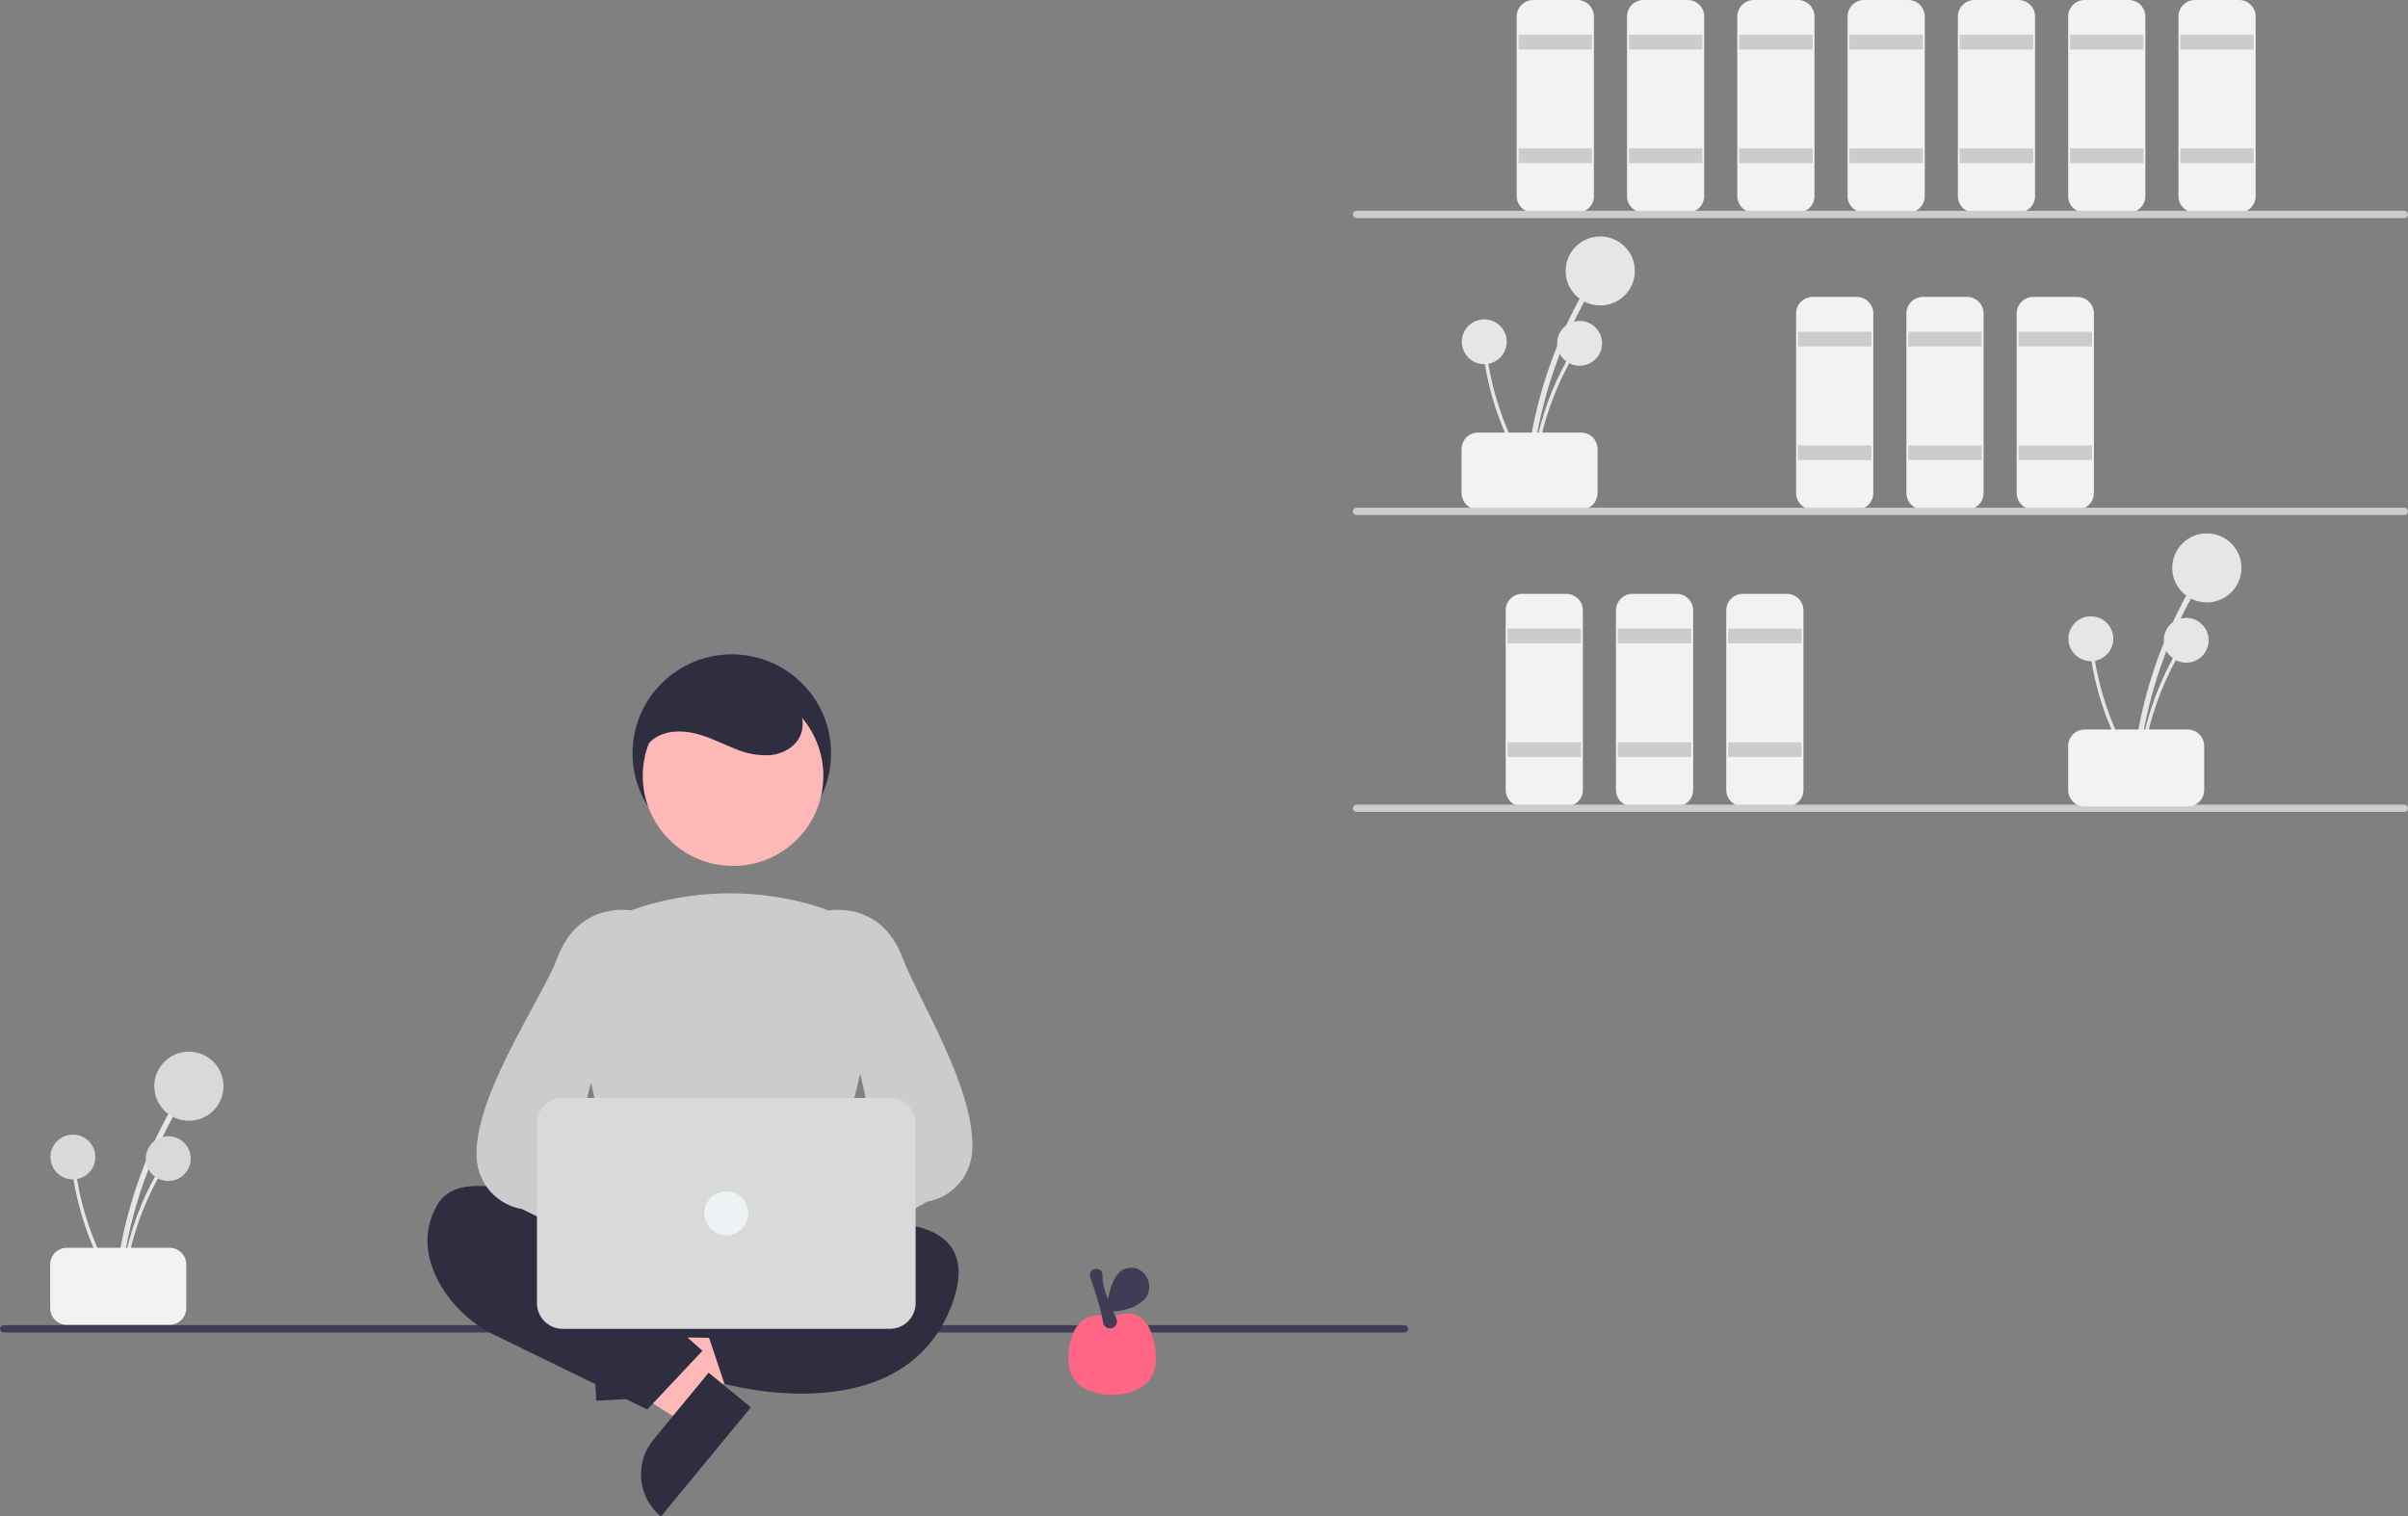 <svg width="235" height="148" viewBox="0 0 235 148" fill="none" xmlns="http://www.w3.org/2000/svg">
<rect x="0" y="0" width="235" height="148" fill="#808080" stroke="none"/>
<g clip-path="url(#clip0_11_257)">
<path d="M149.454 46.303C149.897 41.543 151.121 36.887 153.078 32.523C153.623 31.308 154.223 30.12 154.878 28.959C154.911 28.898 154.919 28.827 154.9 28.761C154.881 28.695 154.838 28.638 154.778 28.603C154.718 28.568 154.647 28.558 154.58 28.574C154.513 28.591 154.455 28.633 154.418 28.691C152.036 32.92 150.367 37.511 149.478 42.279C149.231 43.611 149.045 44.952 148.921 46.303C148.889 46.644 149.422 46.641 149.454 46.303Z" fill="#E6E6E6"/>
<path d="M156.17 29.812C158.035 29.812 159.547 28.304 159.547 26.444C159.547 24.584 158.035 23.076 156.17 23.076C154.304 23.076 152.792 24.584 152.792 26.444C152.792 28.304 154.304 29.812 156.17 29.812Z" fill="#E6E6E6"/>
<path d="M149.799 46.392C150.087 43.304 150.881 40.284 152.15 37.453C152.504 36.665 152.893 35.894 153.318 35.141C153.34 35.101 153.345 35.055 153.333 35.012C153.321 34.969 153.292 34.932 153.253 34.91C153.215 34.887 153.169 34.88 153.125 34.891C153.081 34.902 153.044 34.929 153.02 34.967C151.474 37.71 150.392 40.688 149.815 43.782C149.655 44.646 149.534 45.516 149.453 46.392C149.433 46.613 149.779 46.612 149.799 46.392Z" fill="#E6E6E6"/>
<path d="M154.156 35.694C155.367 35.694 156.348 34.716 156.348 33.509C156.348 32.302 155.367 31.324 154.156 31.324C152.946 31.324 151.965 32.302 151.965 33.509C151.965 34.716 152.946 35.694 154.156 35.694Z" fill="#E6E6E6"/>
<path d="M149.363 46.186C147.685 43.575 146.448 40.706 145.702 37.695C145.495 36.857 145.327 36.011 145.197 35.156C145.19 35.112 145.165 35.072 145.129 35.046C145.093 35.019 145.048 35.008 145.004 35.014C144.959 35.02 144.919 35.043 144.891 35.078C144.863 35.113 144.85 35.158 144.854 35.202C145.328 38.313 146.312 41.325 147.765 44.118C148.172 44.898 148.613 45.658 149.09 46.398C149.21 46.585 149.482 46.372 149.363 46.186Z" fill="#E6E6E6"/>
<path d="M144.852 35.541C146.062 35.541 147.043 34.562 147.043 33.356C147.043 32.149 146.062 31.171 144.852 31.171C143.641 31.171 142.66 32.149 142.66 33.356C142.66 34.562 143.641 35.541 144.852 35.541Z" fill="#E6E6E6"/>
<path d="M142.636 48.119V43.826C142.636 43.399 142.806 42.99 143.109 42.688C143.412 42.387 143.822 42.217 144.25 42.216H154.296C154.724 42.217 155.134 42.387 155.437 42.688C155.74 42.99 155.91 43.399 155.911 43.826V48.119C155.91 48.546 155.74 48.956 155.437 49.257C155.134 49.559 154.724 49.729 154.296 49.729H144.25C143.822 49.729 143.412 49.559 143.109 49.257C142.806 48.956 142.636 48.546 142.636 48.119Z" fill="#F2F2F2"/>
<path d="M153.937 20.75H149.632C149.204 20.75 148.793 20.58 148.491 20.278C148.188 19.977 148.018 19.567 148.017 19.14V1.61C148.018 1.183 148.188 0.774 148.491 0.472C148.793 0.17 149.204 0 149.632 0H153.937C154.365 0 154.776 0.17 155.078 0.472C155.381 0.774 155.551 1.183 155.552 1.61V19.14C155.551 19.567 155.381 19.977 155.078 20.278C154.776 20.58 154.365 20.75 153.937 20.75Z" fill="#F2F2F2"/>
<path d="M155.372 3.399H148.197V4.83H155.372V3.399Z" fill="#CCCCCC"/>
<path d="M155.372 14.489H148.197V15.921H155.372V14.489Z" fill="#CCCCCC"/>
<path d="M164.701 20.75H160.395C159.967 20.75 159.557 20.58 159.254 20.278C158.951 19.977 158.781 19.567 158.781 19.14V1.61C158.781 1.183 158.951 0.774 159.254 0.472C159.557 0.17 159.967 0 160.395 0H164.701C165.129 0 165.539 0.17 165.842 0.472C166.144 0.774 166.315 1.183 166.315 1.61V19.14C166.315 19.567 166.144 19.977 165.842 20.278C165.539 20.58 165.129 20.75 164.701 20.75Z" fill="#F2F2F2"/>
<path d="M166.136 3.399H158.96V4.83H166.136V3.399Z" fill="#CCCCCC"/>
<path d="M166.136 14.489H158.96V15.921H166.136V14.489Z" fill="#CCCCCC"/>
<path d="M175.464 20.75H171.159C170.731 20.75 170.32 20.58 170.017 20.278C169.715 19.977 169.545 19.567 169.544 19.14V1.61C169.545 1.183 169.715 0.774 170.017 0.472C170.32 0.17 170.731 0 171.159 0H175.464C175.892 0 176.302 0.17 176.605 0.472C176.908 0.774 177.078 1.183 177.078 1.61V19.14C177.078 19.567 176.908 19.977 176.605 20.278C176.302 20.58 175.892 20.75 175.464 20.75Z" fill="#F2F2F2"/>
<path d="M176.899 3.399H169.724V4.83H176.899V3.399Z" fill="#CCCCCC"/>
<path d="M176.899 14.489H169.724V15.921H176.899V14.489Z" fill="#CCCCCC"/>
<path d="M181.204 49.729H176.899C176.471 49.729 176.061 49.559 175.758 49.257C175.455 48.956 175.285 48.546 175.285 48.119V30.589C175.285 30.162 175.455 29.753 175.758 29.451C176.061 29.149 176.471 28.98 176.899 28.979H181.204C181.632 28.98 182.043 29.149 182.345 29.451C182.648 29.753 182.818 30.162 182.819 30.589V48.119C182.818 48.546 182.648 48.956 182.345 49.257C182.043 49.559 181.632 49.729 181.204 49.729Z" fill="#F2F2F2"/>
<path d="M182.639 32.378H175.464V33.809H182.639V32.378Z" fill="#CCCCCC"/>
<path d="M182.639 43.468H175.464V44.899H182.639V43.468Z" fill="#CCCCCC"/>
<path d="M191.968 49.729H187.662C187.234 49.729 186.824 49.559 186.521 49.257C186.219 48.956 186.048 48.546 186.048 48.119V30.589C186.048 30.162 186.219 29.753 186.521 29.451C186.824 29.149 187.234 28.98 187.662 28.979H191.968C192.396 28.98 192.806 29.149 193.109 29.451C193.411 29.753 193.582 30.162 193.582 30.589V48.119C193.582 48.546 193.411 48.956 193.109 49.257C192.806 49.559 192.396 49.729 191.968 49.729Z" fill="#F2F2F2"/>
<path d="M193.403 32.378H186.227V33.809H193.403V32.378Z" fill="#CCCCCC"/>
<path d="M193.403 43.468H186.227V44.899H193.403V43.468Z" fill="#CCCCCC"/>
<path d="M202.731 49.729H198.426C197.998 49.729 197.587 49.559 197.285 49.257C196.982 48.956 196.812 48.546 196.811 48.119V30.589C196.812 30.162 196.982 29.753 197.285 29.451C197.587 29.149 197.998 28.98 198.426 28.979H202.731C203.159 28.98 203.57 29.149 203.872 29.451C204.175 29.753 204.345 30.162 204.346 30.589V48.119C204.345 48.546 204.175 48.956 203.872 49.257C203.57 49.559 203.159 49.729 202.731 49.729Z" fill="#F2F2F2"/>
<path d="M204.166 32.378H196.991V33.809H204.166V32.378Z" fill="#CCCCCC"/>
<path d="M204.166 43.468H196.991V44.899H204.166V43.468Z" fill="#CCCCCC"/>
<path d="M152.861 78.708H148.556C148.127 78.708 147.717 78.538 147.414 78.236C147.112 77.934 146.942 77.525 146.941 77.098V59.568C146.942 59.141 147.112 58.732 147.414 58.43C147.717 58.128 148.127 57.958 148.556 57.958H152.861C153.289 57.958 153.699 58.128 154.002 58.43C154.305 58.732 154.475 59.141 154.475 59.568V77.098C154.475 77.525 154.305 77.934 154.002 78.236C153.699 78.538 153.289 78.708 152.861 78.708Z" fill="#F2F2F2"/>
<path d="M154.296 61.357H147.12V62.788H154.296V61.357Z" fill="#CCCCCC"/>
<path d="M154.296 72.447H147.12V73.878H154.296V72.447Z" fill="#CCCCCC"/>
<path d="M163.624 78.708H159.319C158.891 78.708 158.48 78.538 158.178 78.236C157.875 77.934 157.705 77.525 157.704 77.098V59.568C157.705 59.141 157.875 58.732 158.178 58.43C158.48 58.128 158.891 57.958 159.319 57.958H163.624C164.052 57.958 164.463 58.128 164.765 58.43C165.068 58.732 165.238 59.141 165.239 59.568V77.098C165.238 77.525 165.068 77.934 164.765 78.236C164.463 78.538 164.052 78.708 163.624 78.708Z" fill="#F2F2F2"/>
<path d="M165.059 61.357H157.884V62.788H165.059V61.357Z" fill="#CCCCCC"/>
<path d="M165.059 72.447H157.884V73.878H165.059V72.447Z" fill="#CCCCCC"/>
<path d="M174.388 78.708H170.082C169.654 78.708 169.244 78.538 168.941 78.236C168.638 77.934 168.468 77.525 168.468 77.098V59.568C168.468 59.141 168.638 58.732 168.941 58.43C169.244 58.128 169.654 57.958 170.082 57.958H174.388C174.816 57.958 175.226 58.128 175.529 58.43C175.831 58.732 176.002 59.141 176.002 59.568V77.098C176.002 77.525 175.831 77.934 175.529 78.236C175.226 78.538 174.816 78.708 174.388 78.708Z" fill="#F2F2F2"/>
<path d="M175.823 61.357H168.647V62.788H175.823V61.357Z" fill="#CCCCCC"/>
<path d="M175.823 72.447H168.647V73.878H175.823V72.447Z" fill="#CCCCCC"/>
<path d="M186.227 20.75H181.922C181.494 20.75 181.084 20.58 180.781 20.278C180.478 19.977 180.308 19.567 180.307 19.14V1.61C180.308 1.183 180.478 0.774 180.781 0.472C181.084 0.17 181.494 0 181.922 0H186.227C186.655 0 187.066 0.17 187.368 0.472C187.671 0.774 187.841 1.183 187.842 1.61V19.14C187.841 19.567 187.671 19.977 187.368 20.278C187.066 20.58 186.655 20.75 186.227 20.75Z" fill="#F2F2F2"/>
<path d="M187.662 3.399H180.487V4.83H187.662V3.399Z" fill="#CCCCCC"/>
<path d="M187.662 14.489H180.487V15.921H187.662V14.489Z" fill="#CCCCCC"/>
<path d="M196.991 20.75H192.685C192.257 20.75 191.847 20.58 191.544 20.278C191.242 19.977 191.071 19.567 191.071 19.14V1.61C191.071 1.183 191.242 0.774 191.544 0.472C191.847 0.17 192.257 0 192.685 0H196.991C197.419 0 197.829 0.17 198.132 0.472C198.434 0.774 198.605 1.183 198.605 1.61V19.14C198.605 19.567 198.434 19.977 198.132 20.278C197.829 20.58 197.419 20.75 196.991 20.75Z" fill="#F2F2F2"/>
<path d="M198.426 3.399H191.25V4.83H198.426V3.399Z" fill="#CCCCCC"/>
<path d="M198.426 14.489H191.25V15.921H198.426V14.489Z" fill="#CCCCCC"/>
<path d="M207.754 20.75H203.449C203.021 20.75 202.61 20.58 202.308 20.278C202.005 19.977 201.835 19.567 201.834 19.14V1.61C201.835 1.183 202.005 0.774 202.308 0.472C202.61 0.17 203.021 0 203.449 0H207.754C208.182 0 208.592 0.17 208.895 0.472C209.198 0.774 209.368 1.183 209.369 1.61V19.14C209.368 19.567 209.198 19.977 208.895 20.278C208.592 20.58 208.182 20.75 207.754 20.75Z" fill="#F2F2F2"/>
<path d="M209.189 3.399H202.014V4.83H209.189V3.399Z" fill="#CCCCCC"/>
<path d="M209.189 14.489H202.014V15.921H209.189V14.489Z" fill="#CCCCCC"/>
<path d="M218.517 20.75H214.212C213.784 20.75 213.374 20.58 213.071 20.278C212.768 19.977 212.598 19.567 212.598 19.14V1.61C212.598 1.183 212.768 0.774 213.071 0.472C213.374 0.17 213.784 0 214.212 0H218.517C218.945 0 219.356 0.17 219.658 0.472C219.961 0.774 220.131 1.183 220.132 1.61V19.14C220.131 19.567 219.961 19.977 219.658 20.278C219.356 20.58 218.945 20.75 218.517 20.75Z" fill="#F2F2F2"/>
<path d="M219.953 3.399H212.777V4.83H219.953V3.399Z" fill="#CCCCCC"/>
<path d="M219.953 14.489H212.777V15.921H219.953V14.489Z" fill="#CCCCCC"/>
<path d="M234.641 21.287H132.389C132.294 21.287 132.203 21.249 132.136 21.182C132.068 21.115 132.031 21.024 132.031 20.929C132.031 20.834 132.068 20.743 132.136 20.676C132.203 20.609 132.294 20.572 132.389 20.572H234.641C234.736 20.572 234.828 20.609 234.895 20.676C234.962 20.743 235 20.834 235 20.929C235 21.024 234.962 21.115 234.895 21.182C234.828 21.249 234.736 21.287 234.641 21.287Z" fill="#CCCCCC"/>
<path d="M234.641 50.266H132.389C132.294 50.266 132.203 50.228 132.136 50.161C132.068 50.094 132.031 50.003 132.031 49.908C132.031 49.813 132.068 49.722 132.136 49.655C132.203 49.588 132.294 49.55 132.389 49.55H234.641C234.736 49.55 234.828 49.588 234.895 49.655C234.962 49.722 235 49.813 235 49.908C235 50.003 234.962 50.094 234.895 50.161C234.828 50.228 234.736 50.266 234.641 50.266Z" fill="#CCCCCC"/>
<path d="M234.641 79.245H132.389C132.294 79.245 132.203 79.207 132.136 79.14C132.068 79.073 132.031 78.982 132.031 78.887C132.031 78.792 132.068 78.701 132.136 78.634C132.203 78.567 132.294 78.529 132.389 78.529H234.641C234.736 78.529 234.828 78.567 234.895 78.634C234.962 78.701 235 78.792 235 78.887C235 78.982 234.962 79.073 234.895 79.14C234.828 79.207 234.736 79.245 234.641 79.245Z" fill="#CCCCCC"/>
<path d="M208.652 75.282C209.096 70.522 210.32 65.866 212.276 61.502C212.821 60.287 213.422 59.099 214.077 57.938C214.109 57.877 214.117 57.806 214.099 57.74C214.08 57.673 214.036 57.617 213.976 57.582C213.917 57.547 213.846 57.537 213.778 57.553C213.711 57.57 213.653 57.611 213.616 57.67C211.234 61.899 209.565 66.49 208.676 71.258C208.429 72.59 208.243 73.931 208.119 75.282C208.087 75.623 208.621 75.62 208.652 75.282Z" fill="#E6E6E6"/>
<path d="M215.368 58.791C217.234 58.791 218.746 57.283 218.746 55.423C218.746 53.563 217.234 52.055 215.368 52.055C213.503 52.055 211.991 53.563 211.991 55.423C211.991 57.283 213.503 58.791 215.368 58.791Z" fill="#E6E6E6"/>
<path d="M208.998 75.371C209.285 72.283 210.08 69.263 211.349 66.432C211.703 65.644 212.092 64.873 212.517 64.12C212.538 64.08 212.543 64.034 212.531 63.991C212.519 63.948 212.491 63.911 212.452 63.889C212.413 63.866 212.367 63.859 212.323 63.87C212.28 63.881 212.242 63.908 212.218 63.946C210.673 66.689 209.59 69.667 209.014 72.761C208.853 73.625 208.733 74.495 208.652 75.371C208.631 75.592 208.977 75.591 208.998 75.371Z" fill="#E6E6E6"/>
<path d="M213.355 64.673C214.565 64.673 215.546 63.695 215.546 62.488C215.546 61.281 214.565 60.303 213.355 60.303C212.145 60.303 211.164 61.281 211.164 62.488C211.164 63.695 212.145 64.673 213.355 64.673Z" fill="#E6E6E6"/>
<path d="M208.561 75.165C206.883 72.554 205.646 69.685 204.901 66.674C204.694 65.836 204.525 64.99 204.396 64.135C204.388 64.091 204.364 64.051 204.328 64.025C204.292 63.998 204.246 63.987 204.202 63.993C204.157 63.999 204.117 64.022 204.089 64.057C204.061 64.092 204.048 64.136 204.053 64.181C204.527 67.292 205.51 70.304 206.964 73.097C207.37 73.877 207.812 74.637 208.288 75.377C208.408 75.564 208.681 75.351 208.561 75.165Z" fill="#E6E6E6"/>
<path d="M204.05 64.52C205.26 64.52 206.241 63.541 206.241 62.334C206.241 61.128 205.26 60.149 204.05 60.149C202.84 60.149 201.859 61.128 201.859 62.334C201.859 63.541 202.84 64.52 204.05 64.52Z" fill="#E6E6E6"/>
<path d="M201.834 77.098V72.805C201.835 72.378 202.005 71.969 202.308 71.667C202.61 71.365 203.021 71.196 203.449 71.195H213.495C213.923 71.196 214.333 71.365 214.636 71.667C214.938 71.969 215.109 72.378 215.109 72.805V77.098C215.109 77.525 214.938 77.934 214.636 78.236C214.333 78.538 213.923 78.708 213.495 78.708H203.449C203.021 78.708 202.61 78.538 202.308 78.236C202.005 77.934 201.835 77.525 201.834 77.098Z" fill="#F2F2F2"/>
<path d="M137.053 130.048H0.359C0.264 130.048 0.172 130.01 0.105 129.943C0.038 129.876 0 129.785 0 129.69C0 129.595 0.038 129.504 0.105 129.437C0.172 129.37 0.264 129.332 0.359 129.332H137.053C137.149 129.332 137.24 129.37 137.307 129.437C137.374 129.504 137.412 129.595 137.412 129.69C137.412 129.785 137.374 129.876 137.307 129.943C137.24 130.01 137.149 130.048 137.053 130.048Z" fill="#3F3D56"/>
<path d="M71.418 83.18C76.768 83.18 81.105 78.856 81.105 73.521C81.105 68.186 76.768 63.861 71.418 63.861C66.068 63.861 61.731 68.186 61.731 73.521C61.731 78.856 66.068 83.18 71.418 83.18Z" fill="#2F2E41"/>
<path d="M62.214 135.531L61.958 131.152L78.772 128.081L79.151 134.544L62.214 135.531Z" fill="#FFB8B8"/>
<path d="M63.029 127.951L63.524 136.396L58.192 136.707L57.385 122.945C58.085 122.905 58.787 123.002 59.449 123.231C60.112 123.461 60.722 123.818 61.246 124.283C61.771 124.748 62.198 125.311 62.504 125.94C62.809 126.57 62.988 127.253 63.029 127.951Z" fill="#2F2E41"/>
<path d="M69.527 135.491L66.734 138.879L52.298 129.749L56.42 124.748L69.527 135.491Z" fill="#FFB8B8"/>
<path d="M63.768 140.504L69.155 133.969L73.281 137.351L64.503 148C63.961 147.556 63.513 147.01 63.182 146.393C62.852 145.776 62.647 145.1 62.579 144.404C62.511 143.707 62.581 143.005 62.785 142.336C62.989 141.666 63.323 141.044 63.768 140.504Z" fill="#2F2E41"/>
<path d="M61.49 119.733L59.581 128.705C59.537 128.912 59.54 129.126 59.589 129.331C59.637 129.537 59.731 129.729 59.863 129.894C59.995 130.059 60.162 130.193 60.352 130.287C60.542 130.38 60.75 130.43 60.962 130.433L79.725 130.735C79.937 130.738 80.147 130.695 80.339 130.608C80.532 130.522 80.703 130.393 80.841 130.233C80.978 130.072 81.078 129.884 81.133 129.68C81.189 129.476 81.198 129.263 81.162 129.055L79.52 119.781C79.462 119.45 79.288 119.15 79.03 118.934C78.771 118.718 78.445 118.599 78.107 118.599H62.894C62.565 118.599 62.246 118.712 61.99 118.918C61.735 119.125 61.558 119.412 61.49 119.733Z" fill="#2F2E41"/>
<path d="M64.601 122.892C64.601 122.892 46.304 111.444 42.716 117.526C40.922 120.567 41.819 123.518 43.164 125.71C44.413 127.705 46.205 129.304 48.332 130.322L63.166 137.561L68.548 131.836L64.96 128.616L64.601 122.892Z" fill="#2F2E41"/>
<path d="M73.93 121.103C73.93 121.103 97.609 114.306 92.945 127.185C88.281 140.065 70.701 135.056 70.701 135.056L68.907 129.69L75.006 125.397L73.93 121.103Z" fill="#2F2E41"/>
<path d="M71.54 84.513C76.406 84.513 80.352 80.579 80.352 75.726C80.352 70.873 76.406 66.939 71.54 66.939C66.673 66.939 62.728 70.873 62.728 75.726C62.728 80.579 66.673 84.513 71.54 84.513Z" fill="#FFB8B8"/>
<path d="M72.001 122.523C68.34 122.468 64.697 121.989 61.146 121.097L61.041 121.068L56.124 98.513C55.681 96.531 55.982 94.456 56.969 92.68C57.956 90.904 59.561 89.55 61.481 88.874C67.412 86.752 73.876 86.623 79.886 88.507C81.903 89.155 83.601 90.538 84.641 92.379C85.68 94.22 85.986 96.385 85.496 98.441L80.004 121.05L79.926 121.086C77.644 122.164 74.79 122.523 72.001 122.523Z" fill="#CCCCCC"/>
<path d="M65.396 124.275C65.575 123.781 65.86 123.331 66.232 122.958C66.603 122.585 67.053 122.297 67.548 122.116C68.043 121.935 68.572 121.864 69.098 121.909C69.623 121.954 70.132 122.113 70.59 122.375L80.272 113.995L81.148 120.58L71.819 127.529C71.326 128.266 70.58 128.797 69.721 129.021C68.862 129.246 67.95 129.148 67.159 128.747C66.367 128.346 65.75 127.669 65.425 126.845C65.1 126.021 65.09 125.107 65.396 124.275Z" fill="#FFB8B8"/>
<path d="M74.63 126.103C74.473 126.103 74.316 126.08 74.165 126.035C73.92 125.964 73.696 125.836 73.511 125.66C73.326 125.485 73.186 125.268 73.102 125.028L71.934 121.726C71.824 121.421 71.81 121.09 71.894 120.777C71.977 120.463 72.154 120.183 72.401 119.972L85.593 112.075L80.393 88.941L80.525 88.909C80.579 88.896 85.907 87.687 88.09 93.493C89.619 97.559 95.277 106.4 94.878 112.374C94.802 113.569 94.324 114.704 93.522 115.595C92.72 116.486 91.64 117.082 90.457 117.285L75.608 125.769C75.328 125.985 74.984 126.103 74.63 126.103Z" fill="#CCCCCC"/>
<path d="M76.11 123.491C75.931 122.996 75.646 122.546 75.274 122.173C74.903 121.8 74.453 121.513 73.958 121.331C73.463 121.15 72.934 121.079 72.409 121.124C71.883 121.169 71.374 121.328 70.916 121.59L61.234 113.21L60.358 119.796L69.687 126.744C70.18 127.481 70.926 128.012 71.785 128.236C72.644 128.461 73.556 128.363 74.348 127.962C75.139 127.561 75.756 126.885 76.081 126.06C76.406 125.236 76.416 124.322 76.11 123.491Z" fill="#FFB8B8"/>
<path d="M67.847 126.103C67.493 126.103 67.15 125.985 66.87 125.769L50.944 118.001C49.761 117.797 48.681 117.202 47.879 116.311C47.077 115.419 46.599 114.285 46.523 113.09C46.124 107.115 52.859 97.559 54.388 93.493C56.571 87.687 61.899 88.896 61.953 88.909L62.085 88.941L55.808 112.79L70.077 119.972C70.323 120.183 70.5 120.463 70.584 120.777C70.667 121.09 70.653 121.421 70.544 121.726L69.375 125.028C69.291 125.268 69.151 125.485 68.966 125.66C68.782 125.836 68.557 125.964 68.312 126.035C68.161 126.08 68.005 126.103 67.847 126.103Z" fill="#CCCCCC"/>
<path d="M86.846 129.69H54.914C54.248 129.689 53.61 129.425 53.139 128.955C52.669 128.486 52.404 127.849 52.403 127.185V109.655C52.404 108.991 52.669 108.354 53.139 107.885C53.61 107.415 54.248 107.151 54.914 107.151H86.846C87.511 107.151 88.15 107.415 88.621 107.885C89.091 108.354 89.356 108.991 89.357 109.655V127.185C89.356 127.849 89.091 128.486 88.621 128.955C88.15 129.425 87.511 129.689 86.846 129.69Z" fill="#D9D9D9"/>
<path d="M70.88 120.567C72.069 120.567 73.033 119.606 73.033 118.42C73.033 117.235 72.069 116.274 70.88 116.274C69.691 116.274 68.727 117.235 68.727 118.42C68.727 119.606 69.691 120.567 70.88 120.567Z" fill="#EDF2F4"/>
<path d="M62.639 75.369C62.117 74.048 62.974 72.474 64.245 71.834C65.516 71.194 67.05 71.316 68.41 71.737C69.553 72.092 70.624 72.641 71.738 73.075C72.837 73.56 74.038 73.773 75.237 73.696C76.427 73.562 77.61 72.897 78.097 71.807C78.601 70.677 78.258 69.298 77.481 68.334C76.655 67.401 75.585 66.716 74.391 66.353C71.77 65.432 68.741 65.406 66.307 66.744C63.873 68.083 62.219 70.934 62.722 73.66" fill="#2F2E41"/>
<path d="M11.719 125.868C12.162 121.108 13.386 116.453 15.342 112.088C15.888 110.874 16.488 109.686 17.143 108.525C17.176 108.464 17.184 108.393 17.165 108.326C17.146 108.26 17.102 108.203 17.043 108.168C16.983 108.134 16.912 108.123 16.845 108.14C16.777 108.156 16.719 108.198 16.682 108.256C14.3 112.485 12.632 117.076 11.743 121.845C11.495 123.177 11.31 124.518 11.185 125.868C11.154 126.209 11.687 126.207 11.719 125.868Z" fill="#E6E6E6"/>
<path d="M18.435 109.378C20.3 109.378 21.812 107.87 21.812 106.009C21.812 104.149 20.3 102.641 18.435 102.641C16.569 102.641 15.057 104.149 15.057 106.009C15.057 107.87 16.569 109.378 18.435 109.378Z" fill="#D9D9D9"/>
<path d="M12.064 125.958C12.352 122.87 13.146 119.849 14.415 117.018C14.769 116.23 15.158 115.459 15.583 114.706C15.604 114.667 15.61 114.621 15.597 114.578C15.585 114.534 15.557 114.498 15.518 114.475C15.479 114.453 15.433 114.446 15.39 114.456C15.346 114.467 15.308 114.494 15.284 114.532C13.739 117.276 12.656 120.254 12.08 123.348C11.919 124.212 11.799 125.082 11.718 125.958C11.698 126.179 12.044 126.177 12.064 125.958Z" fill="#E6E6E6"/>
<path d="M16.421 115.259C17.631 115.259 18.612 114.281 18.612 113.074C18.612 111.868 17.631 110.889 16.421 110.889C15.211 110.889 14.23 111.868 14.23 113.074C14.23 114.281 15.211 115.259 16.421 115.259Z" fill="#D9D9D9"/>
<path d="M11.627 125.751C9.949 123.14 8.713 120.272 7.967 117.261C7.76 116.422 7.592 115.576 7.462 114.722C7.455 114.677 7.43 114.638 7.394 114.611C7.358 114.585 7.313 114.573 7.268 114.579C7.224 114.585 7.183 114.608 7.155 114.643C7.128 114.678 7.115 114.723 7.119 114.767C7.593 117.879 8.576 120.891 10.03 123.684C10.436 124.463 10.878 125.223 11.355 125.964C11.475 126.15 11.747 125.937 11.627 125.751Z" fill="#E6E6E6"/>
<path d="M7.116 115.106C8.327 115.106 9.308 114.128 9.308 112.921C9.308 111.714 8.327 110.736 7.116 110.736C5.906 110.736 4.925 111.714 4.925 112.921C4.925 114.128 5.906 115.106 7.116 115.106Z" fill="#D9D9D9"/>
<path d="M4.9 127.685V123.392C4.901 122.965 5.071 122.556 5.374 122.254C5.676 121.952 6.087 121.782 6.515 121.782H16.561C16.989 121.782 17.399 121.952 17.702 122.254C18.005 122.556 18.175 122.965 18.175 123.392V127.685C18.175 128.112 18.005 128.521 17.702 128.823C17.399 129.124 16.989 129.294 16.561 129.295H6.515C6.087 129.294 5.676 129.124 5.374 128.823C5.071 128.521 4.901 128.112 4.9 127.685Z" fill="#F2F2F2"/>
<path d="M112.803 132.695C112.803 135.048 110.89 136.118 108.531 136.118C106.171 136.118 104.258 135.048 104.258 132.695C104.258 130.342 105.207 127.597 108.531 128.543C111.854 127.123 112.803 130.342 112.803 132.695Z" fill="#FF6584"/>
<path d="M108.322 129.646C108.156 129.646 107.996 129.586 107.871 129.477C107.746 129.367 107.665 129.216 107.644 129.052C107.502 127.878 106.723 125.579 106.394 124.645L106.394 124.645C106.361 124.552 106.35 124.452 106.364 124.355C106.378 124.257 106.415 124.164 106.473 124.084C106.528 124.013 106.598 123.954 106.677 123.911C106.757 123.868 106.845 123.842 106.935 123.836C107.025 123.829 107.116 123.842 107.201 123.873C107.286 123.904 107.364 123.952 107.428 124.015C107.486 124.076 107.531 124.148 107.56 124.226C107.589 124.305 107.601 124.389 107.596 124.472C107.532 125.671 108.408 127.608 108.936 128.656C108.986 128.755 109.011 128.864 109.009 128.975C109.008 129.085 108.979 129.194 108.925 129.291C108.872 129.388 108.796 129.47 108.704 129.532C108.611 129.593 108.505 129.631 108.395 129.642C108.371 129.644 108.347 129.646 108.322 129.646Z" fill="#3F3D56"/>
<path d="M111.484 127.001C112.967 125.791 111.804 123.314 109.947 123.789C109.697 123.849 109.467 123.971 109.279 124.145C108.14 125.218 107.963 127.962 107.963 127.962C107.963 127.962 109.974 128.234 111.484 127.001Z" fill="#3F3D56"/>
</g>
<defs>
<clipPath id="clip0_11_257">
<rect width="235" height="148" fill="white"/>
</clipPath>
</defs>
</svg>
